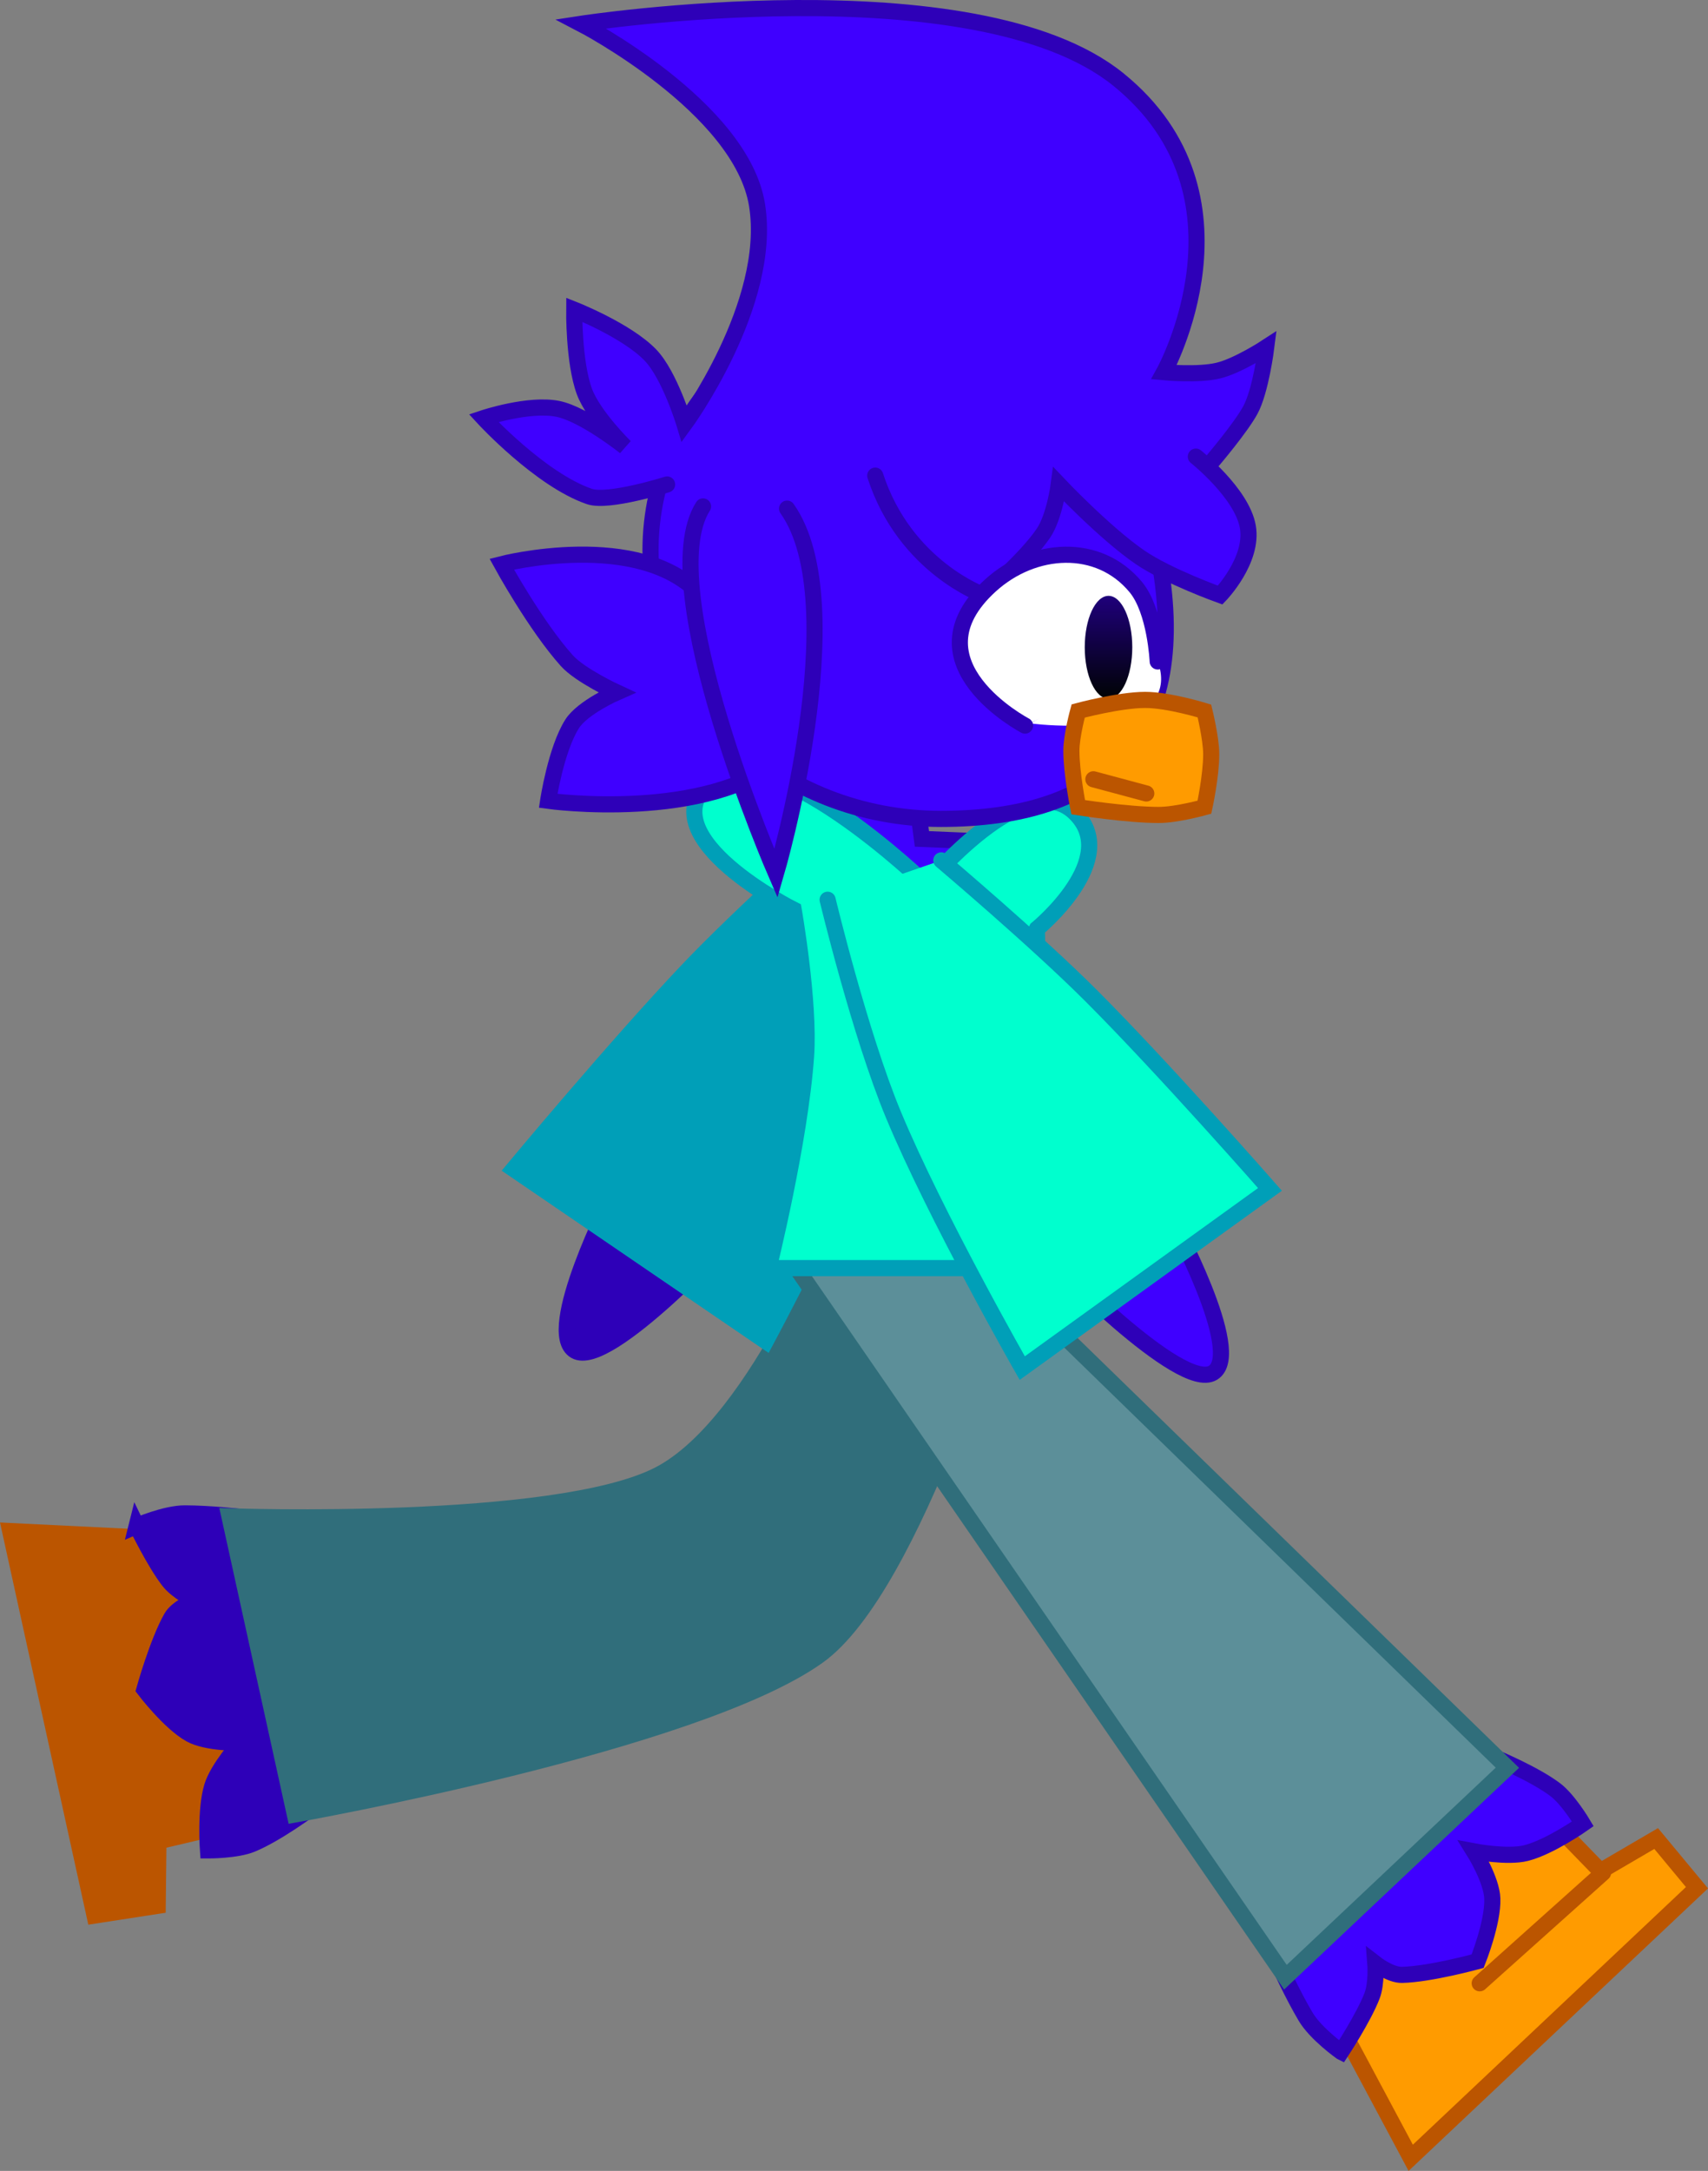 <svg version="1.1" xmlns="http://www.w3.org/2000/svg" xmlns:xlink="http://www.w3.org/1999/xlink" width="264.801" height="336.39" viewBox="0,0,264.801,336.39"><rect x="0" y="0" width="264.801" height="336.39" fill="#808080" stroke="none"/><defs><linearGradient x1="274.186" y1="138.418" x2="274.186" y2="154.358" gradientUnits="userSpaceOnUse" id="color-1"><stop offset="0" stop-color="#1f007b"/><stop offset="1" stop-color="#000304"/></linearGradient></defs><g transform="translate(-102.327,-46.09)"><g data-paper-data="{&quot;isPaintingLayer&quot;:true}" fill-rule="nonzero" stroke-width="2.5" stroke-linejoin="miter" stroke-miterlimit="10" stroke-dasharray="" stroke-dashoffset="0" style="mix-blend-mode: normal"><g data-paper-data="{&quot;origRot&quot;:0}"><path d="M103.899,283.33l27.945,1.37l9.511,43.301l-14.467,3.403l-0.111,9.997l-9.791,1.508z" data-paper-data="{&quot;origPos&quot;:null}" fill="#bb5500" stroke="#bb5500" stroke-linecap="butt"/><path d="M123.52,282.518c0,0 4.406,-1.935 7.5,-1.924c7.636,0.029 19.996,2.027 19.996,2.027l9.855,35.547c0,0 -12.374,10.733 -19.518,13.685c-2.381,0.984 -6.785,0.965 -6.785,0.965c0,0 -0.457,-6.231 0.638,-9.868c0.864,-2.871 4.382,-6.809 4.382,-6.809c0,0 -5.186,0.101 -7.738,-1.314c-3.258,-1.806 -7.148,-6.938 -7.148,-6.938c0,0 2.044,-7.351 4.207,-11.151c0.9,-1.581 3.64,-2.639 3.64,-2.639c0,0 -2.762,-1.375 -4.043,-3.017c-2.243,-2.878 -4.986,-8.565 -4.986,-8.565z" data-paper-data="{&quot;origPos&quot;:null}" fill="#2e00b8" stroke="#2e00b8" stroke-linecap="butt"/><path d="M258.307,243.327c0,0 -14.13,48.624 -29.135,59.369c-18.966,13.582 -81.133,24.559 -81.133,24.559l-10.149,-46.204c0,0 50.587,1.768 66.565,-6.443c15.72,-8.079 28.543,-42.433 28.543,-42.433" data-paper-data="{&quot;origPos&quot;:null}" fill="#306e7b" stroke="#306e7b" stroke-linecap="round"/><path d="M126.45,331.616l-4.855,-25.212" fill="none" stroke="#bb5500" stroke-linecap="round"/></g><g data-paper-data="{&quot;index&quot;:null,&quot;origRot&quot;:0}" stroke-linecap="round"><path d="M216.32,236.793c0,0 -19.727,21.561 -24.816,18.613c-4.996,-2.894 5.87,-24.101 5.87,-24.101" data-paper-data="{&quot;origPos&quot;:null}" fill="#2e00b8" stroke="#2e00b8"/><path d="M249.336,180.588c0,0 -4.441,20.882 -9.328,33.549c-6.153,15.95 -18.959,39.78 -18.959,39.78l-39.107,-26.686c0,0 15.926,-19.121 26.923,-30.709c8.368,-8.817 22.697,-21.576 22.697,-21.576" data-paper-data="{&quot;origPos&quot;:null}" fill="#009fb8" stroke="#009fb8"/></g><path d="M244.114,167.397l1.143,8.684l10.969,0.457l-8.913,11.426l-22.624,-14.169l9.37,1.6l-0.457,-7.541z" fill="#3f00ff" stroke="#2e00b8" stroke-linecap="round"/><g data-paper-data="{&quot;origRot&quot;:0}"><path d="M321.038,380.449l-13.189,-24.674l32.253,-30.416l10.355,10.66l8.633,-5.043l6.327,7.623z" data-paper-data="{&quot;origPos&quot;:null}" fill="#ff9b00" stroke="#bb5500" stroke-linecap="butt"/><path d="M310.256,364.035c0,0 -3.925,-2.784 -5.505,-5.445c-3.901,-6.565 -8.54,-18.194 -8.54,-18.194l25.425,-26.726c0,0 15.567,5.097 21.771,9.707c2.068,1.537 4.316,5.324 4.316,5.324c0,0 -5.109,3.595 -8.792,4.526c-2.907,0.735 -8.093,-0.259 -8.093,-0.259c0,0 2.752,4.397 2.851,7.313c0.126,3.722 -2.277,9.698 -2.277,9.698c0,0 -7.356,2.025 -11.727,2.124c-1.819,0.041 -4.135,-1.766 -4.135,-1.766c0,0 0.241,3.076 -0.51,5.019c-1.315,3.403 -4.784,8.679 -4.784,8.679z" data-paper-data="{&quot;origPos&quot;:null}" fill="#3f00ff" stroke="#2e00b8" stroke-linecap="butt"/><path d="M244.481,230.928l91.546,89.08l-34.416,32.456l-78.468,-113.766" data-paper-data="{&quot;origPos&quot;:null}" fill="#5c8f99" stroke="#306e7b" stroke-linecap="round"/><path d="M331.734,353.409l19.13,-17.125" fill="none" stroke="#bb5500" stroke-linecap="round"/></g><path d="M263.081,190.022c0,0 0.167,14.942 1.151,26.26c0.799,9.194 2.506,26.301 2.506,26.301h-45.249c0,0 4.878,-19.586 5.806,-32.854c0.588,-8.405 -1.921,-22.679 -1.921,-22.679c0,0 -22.265,-11.137 -13.255,-19.653c8.856,-8.371 33.822,15.768 33.822,15.768c0,0 15.237,-18.402 22.887,-11.25c7.65,7.151 -5.747,18.106 -5.747,18.106z" fill="#00ffce" stroke="#009fb8" stroke-linecap="round"/><path d="M244.242,211.462l-1.143,-20.339" fill="none" stroke="#009fb8" stroke-linecap="round"/><path d="M257.583,212.419l-1.143,-20.339" fill="none" stroke="#009fb8" stroke-linecap="round"/><g data-paper-data="{&quot;origRot&quot;:0}" stroke-linecap="round"><path d="M283.897,234.863c0,0 11.411,20.919 6.492,23.941c-5.011,3.079 -25.29,-17.964 -25.29,-17.964" data-paper-data="{&quot;origPos&quot;:null}" fill="#3f00ff" stroke="#2e00b8"/><path d="M248.261,179.408c0,0 14.655,12.383 23.248,20.981c11.293,11.299 27.708,30.002 27.708,30.002l-38.403,27.689c0,0 -13.419,-23.491 -19.982,-39.276c-5.213,-12.537 -10.193,-33.297 -10.193,-33.297" data-paper-data="{&quot;origPos&quot;:null}" fill="#00ffce" stroke="#009fb8"/></g><g><path d="M203.179,131.365c0,-22.983 20.166,-41.615 45.043,-41.615c24.876,0 29.104,19.067 33.558,41.615c5.827,29.496 -8.682,41.615 -33.558,41.615c-24.876,0 -45.043,-18.632 -45.043,-41.615z" fill="#3f00ff" stroke="#2e00b8" stroke-linecap="butt"/><path d="M223.99,163.324c-12.014,10.281 -36.679,6.856 -36.679,6.856c0,0 1.191,-7.931 3.709,-11.911c1.629,-2.576 6.918,-4.886 6.918,-4.886c0,0 -5.656,-2.604 -7.74,-4.928c-4.872,-5.434 -10.085,-14.954 -10.085,-14.954c0,0 21.356,-5.494 30.851,4.799" fill="#3f00ff" stroke="#2e00b8" stroke-linecap="round"/><path d="M205.75,121.16c0,0 -9.085,2.874 -12.048,1.862c-7.606,-2.599 -16.404,-12.145 -16.404,-12.145c0,0 7.029,-2.343 11.527,-1.429c4.063,0.825 10.411,5.886 10.411,5.886c0,0 -4.911,-4.818 -6.3,-8.561c-1.689,-4.552 -1.585,-12.693 -1.585,-12.693c0,0 8.138,3.213 11.81,7.024c3.001,3.114 5.29,10.722 5.29,10.722c0,0 13.677,-18.625 11.25,-33.93c-2.414,-15.227 -27.287,-28.116 -27.287,-28.116c0,0 61.024,-9.373 83.284,8.617c22.26,17.99 7.091,45.369 7.091,45.369c0,0 5.285,0.511 8.449,-0.259c3.024,-0.736 7.407,-3.6 7.407,-3.6c0,0 -0.842,6.743 -2.478,9.742c-1.481,2.715 -5.749,7.74 -5.749,7.74" fill="#3f00ff" stroke="#2e00b8" stroke-linecap="round"/><path d="M224.349,124.903c10.503,14.839 -1.714,56.561 -1.714,56.561c0,0 -19.32,-44.381 -11.312,-56.903" fill="#3f00ff" stroke="#2e00b8" stroke-linecap="round"/><path d="M287.724,116.846c0,0 7.146,5.665 8.06,10.864c0.914,5.2 -4.287,10.59 -4.287,10.59c0,0 -8.112,-2.903 -12.427,-5.859c-5.451,-3.734 -12.597,-11.281 -12.597,-11.281c0,0 -0.649,5.007 -2.381,7.554c-2.817,4.142 -9.274,9.585 -9.274,9.585c0,0 -12.195,-4.326 -16.797,-18.511" fill="#3f00ff" stroke="#2e00b8" stroke-linecap="round"/><g fill="#ffffff" stroke-linecap="round"><path d="M280.955,146.87c0,0 4.056,5.965 -1.714,9.427c-5.77,3.462 -17.14,1.885 -17.14,1.885z" data-paper-data="{&quot;origPos&quot;:null}" stroke="none"/><path d="M261.245,158.525c0,0 -18.572,-9.724 -5.368,-21.718c6.687,-6.074 16.79,-6.702 22.545,0.262c3.05,3.69 3.391,11.516 3.391,11.516" data-paper-data="{&quot;origPos&quot;:null}" stroke="#2e00b8"/></g><path d="M277.871,146.388c0,4.402 -1.65,7.97 -3.685,7.97c-2.035,0 -3.685,-3.568 -3.685,-7.97c0,-4.402 1.65,-7.97 3.685,-7.97c2.035,0 3.685,3.568 3.685,7.97z" fill="url(#color-1)" stroke="none" stroke-linecap="butt"/><path d="M268.429,162.428c0,-2.341 1.054,-6.17 1.054,-6.17c0,0 6.393,-1.714 10.389,-1.714c3.643,0 9.184,1.714 9.184,1.714c0,0 1.054,4.276 1.054,6.684c0,3.411 -1.054,8.227 -1.054,8.227c0,0 -4.315,1.2 -7.076,1.2c-4.877,0 -12.497,-1.2 -12.497,-1.2c0,0 -1.054,-5.263 -1.054,-8.741z" fill="#ff9b00" stroke="#bb5500" stroke-linecap="butt"/><path d="M271.841,166.841l8.198,2.2" fill="none" stroke="#bb5500" stroke-linecap="round"/></g></g></g></svg>